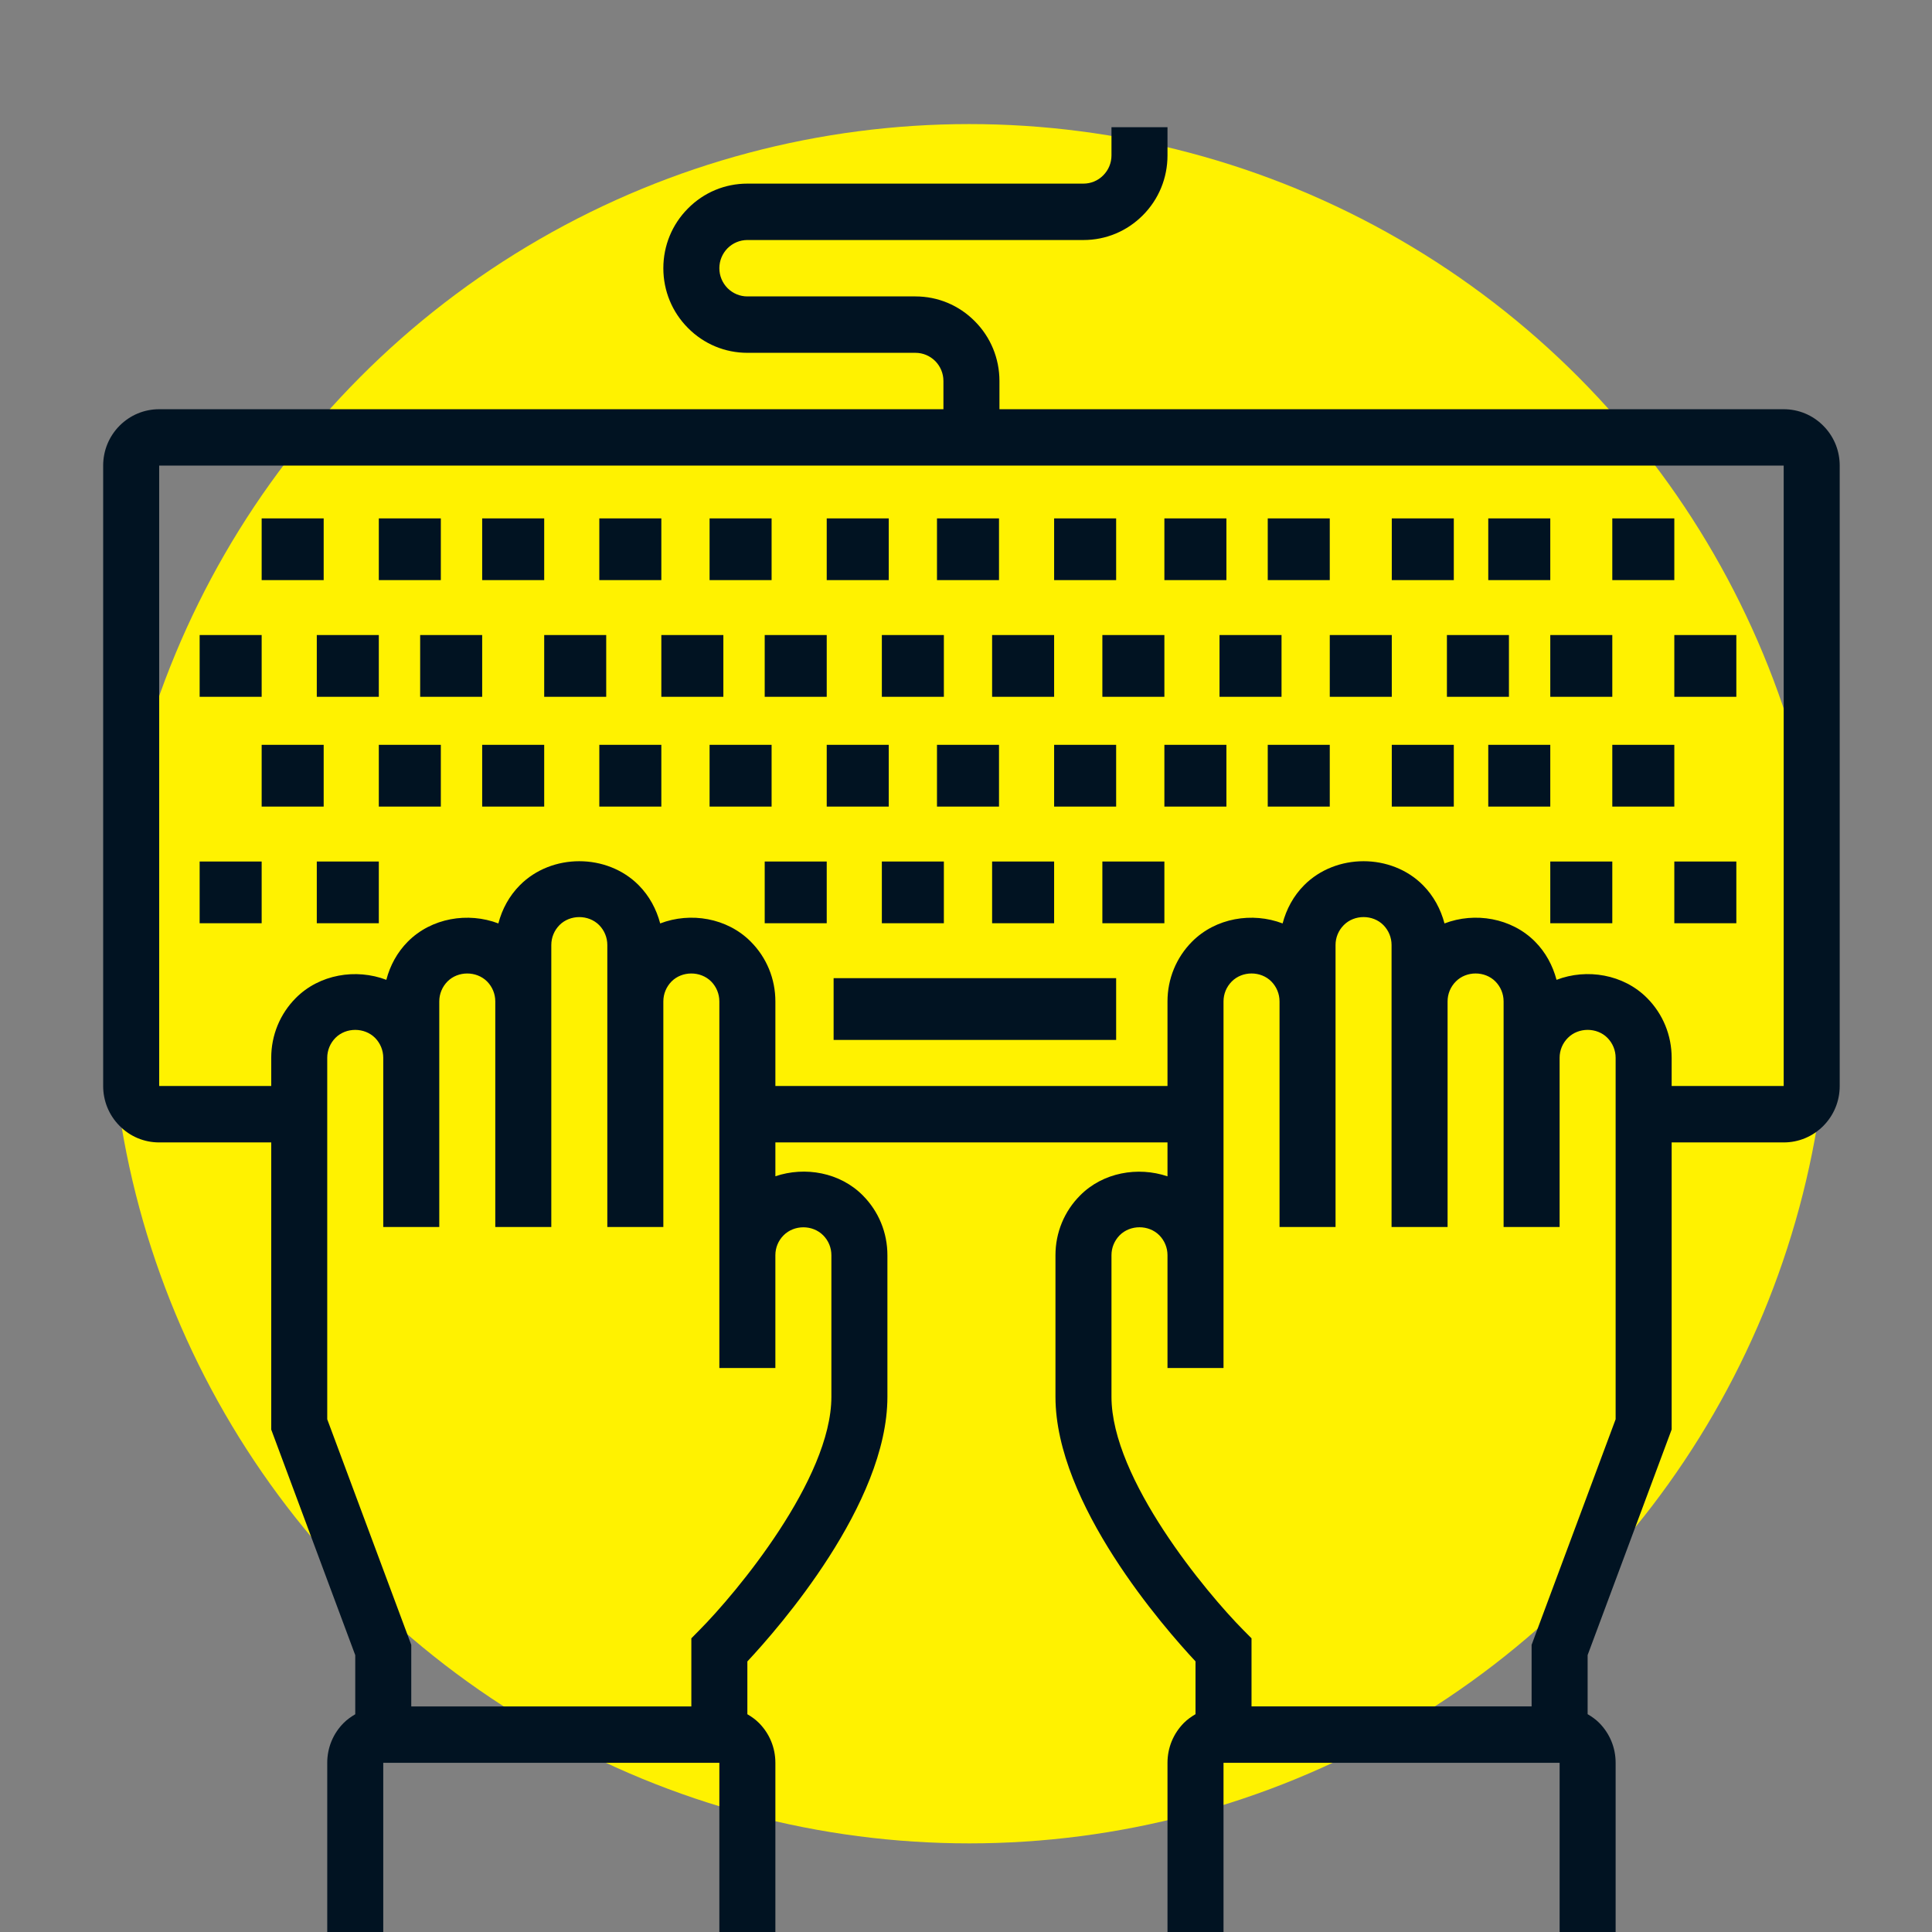 <svg xmlns="http://www.w3.org/2000/svg" width="218" height="218" viewBox="0 0 218 218">
  <rect x="0" y="0" width="218" height="218" fill="#808080" stroke="none"/>
  <g fill="none" fill-rule="evenodd" transform="translate(11 14)">
    <circle cx="98.37" cy="97" r="97" fill="#FFF200"/>
    <path fill="#011322" d="M120.736,0.355 L120.736,3.537 C120.736,6.082 119.749,8.485 117.963,10.282 C116.169,12.088 113.791,13.083 111.255,13.083 L111.255,13.083 L73.33,13.083 C72.485,13.083 71.695,13.417 71.094,14.013 C70.502,14.618 70.17,15.413 70.17,16.265 C70.17,17.116 70.502,17.911 71.094,18.516 C71.695,19.113 72.485,19.447 73.33,19.447 L73.33,19.447 L92.293,19.447 C94.821,19.447 97.207,20.441 98.993,22.247 C100.786,24.045 101.774,26.447 101.774,28.993 L101.774,28.993 L101.774,32.175 L190.265,32.175 C191.948,32.175 193.536,32.835 194.729,34.036 L194.729,34.036 L194.935,34.252 C196.005,35.426 196.586,36.937 196.586,38.539 L196.586,38.539 L196.586,108.543 C196.586,110.245 195.93,111.836 194.737,113.045 C193.536,114.247 191.956,114.907 190.265,114.907 L190.265,114.907 L177.623,114.907 L177.623,147.299 L168.142,172.755 L168.142,179.421 C168.616,179.7 169.059,180.01 169.454,180.408 C170.647,181.617 171.302,183.208 171.302,184.91 L171.302,184.91 L171.302,204.002 L164.982,204.002 L164.982,184.91 L127.057,184.91 L127.057,204.002 L120.736,204.002 L120.736,184.91 C120.736,183.208 121.392,181.617 122.585,180.408 C122.98,180.01 123.43,179.7 123.897,179.421 L123.897,179.421 L123.897,173.463 C120.357,169.669 108.095,155.684 108.095,143.608 L108.095,143.608 L108.095,127.635 C108.095,125.089 109.082,122.687 110.876,120.889 C113.444,118.295 117.386,117.603 120.736,118.733 L120.736,118.733 L120.736,114.907 L76.491,114.907 L76.491,118.725 C79.833,117.595 83.775,118.288 86.351,120.881 C88.145,122.687 89.132,125.081 89.132,127.635 L89.132,127.635 L89.132,143.616 C89.132,155.7 76.87,169.684 73.33,173.471 L73.33,173.471 L73.33,179.429 C73.796,179.7 74.247,180.018 74.642,180.416 C75.835,181.617 76.491,183.216 76.491,184.91 L76.491,184.91 L76.491,204.002 L70.17,204.002 L70.17,184.91 L32.245,184.91 L32.245,204.002 L25.924,204.002 L25.924,184.91 C25.924,183.216 26.58,181.617 27.773,180.416 C28.168,180.018 28.619,179.708 29.085,179.429 L29.085,179.429 L29.085,172.763 L19.604,147.307 L19.604,114.907 L6.962,114.907 C5.271,114.907 3.683,114.246 2.49,113.037 C1.297,111.836 0.641,110.237 0.641,108.543 L0.641,108.543 L0.641,38.539 C0.641,36.836 1.297,35.245 2.49,34.036 C3.691,32.835 5.271,32.175 6.962,32.175 L6.962,32.175 L95.453,32.175 L95.453,28.993 C95.453,28.142 95.121,27.346 94.529,26.741 C93.928,26.145 93.138,25.811 92.293,25.811 L92.293,25.811 L73.33,25.811 C70.802,25.811 68.416,24.816 66.63,23.011 C64.837,21.213 63.849,18.81 63.849,16.265 C63.849,13.719 64.837,11.317 66.63,9.519 C68.416,7.713 70.802,6.719 73.33,6.719 L73.33,6.719 L111.255,6.719 C112.1,6.719 112.891,6.385 113.483,5.788 C114.084,5.183 114.415,4.388 114.415,3.537 L114.415,3.537 L114.415,0.355 L120.736,0.355 Z M56.603,90.382 C55.403,89.181 53.325,89.181 52.132,90.382 C51.539,90.986 51.207,91.782 51.207,92.633 L51.207,92.633 L51.207,124.453 L44.886,124.453 L44.886,98.997 C44.886,98.146 44.555,97.35 43.962,96.746 C42.761,95.545 40.683,95.545 39.49,96.746 C38.898,97.35 38.566,98.146 38.566,98.997 L38.566,98.997 L38.566,124.453 L32.245,124.453 L32.245,105.361 C32.245,104.51 31.913,103.714 31.321,103.11 C30.12,101.909 28.042,101.909 26.849,103.11 C26.256,103.714 25.924,104.51 25.924,105.361 L25.924,105.361 L25.924,146.146 L35.405,171.602 L35.405,178.547 L67.009,178.547 L67.009,170.862 L67.934,169.923 C72.074,165.755 82.811,152.891 82.811,143.608 L82.811,143.608 L82.811,127.634 C82.811,126.783 82.48,125.987 81.887,125.391 C80.686,124.182 78.616,124.182 77.415,125.391 L77.415,125.391 C76.822,125.987 76.49,126.783 76.49,127.634 L76.49,127.634 L76.49,140.362 L70.169,140.362 L70.169,98.997 C70.169,98.146 69.838,97.35 69.245,96.746 C68.044,95.545 65.966,95.545 64.773,96.746 C64.181,97.35 63.849,98.146 63.849,98.997 L63.849,98.997 L63.849,124.453 L57.528,124.453 L57.528,92.633 C57.528,91.782 57.196,90.986 56.603,90.382 Z M145.095,90.381 C143.902,89.179 141.824,89.179 140.631,90.381 C140.03,90.985 139.698,91.781 139.698,92.632 L139.698,92.632 L139.698,124.452 L133.378,124.452 L133.378,98.996 C133.378,98.145 133.046,97.349 132.453,96.745 C131.26,95.543 129.182,95.543 127.989,96.745 C127.389,97.349 127.057,98.145 127.057,98.996 L127.057,98.996 L127.057,140.361 L120.736,140.361 L120.736,127.633 C120.736,126.782 120.404,125.986 119.812,125.382 C118.611,124.18 116.541,124.18 115.34,125.382 C114.747,125.986 114.415,126.782 114.415,127.633 L114.415,127.633 L114.415,143.607 C114.415,152.891 125.153,165.754 129.293,169.93 L129.293,169.93 L130.217,170.861 L130.217,178.545 L161.821,178.545 L161.821,171.601 L171.302,146.145 L171.302,105.36 C171.302,104.509 170.97,103.713 170.378,103.109 C169.185,101.907 167.107,101.907 165.914,103.109 C165.313,103.713 164.981,104.509 164.981,105.36 L164.981,105.36 L164.981,124.452 L158.661,124.452 L158.661,98.996 C158.661,98.145 158.329,97.349 157.736,96.745 C156.543,95.543 154.465,95.543 153.272,96.745 C152.672,97.349 152.34,98.145 152.34,98.996 L152.34,98.996 L152.34,124.452 L146.019,124.452 L146.019,92.632 C146.019,91.781 145.687,90.985 145.095,90.381 Z M190.265,38.537 L6.962,38.537 L6.962,108.541 L19.604,108.541 L19.604,105.359 C19.604,102.813 20.591,100.411 22.377,98.613 C25.04,95.932 29.172,95.256 32.593,96.561 C33.012,94.946 33.818,93.458 35.018,92.249 C37.681,89.568 41.813,88.892 45.234,90.197 C45.653,88.582 46.459,87.094 47.66,85.885 C51.239,82.274 57.489,82.274 61.068,85.885 C62.269,87.094 63.067,88.59 63.494,90.197 C66.915,88.884 71.047,89.568 73.71,92.249 C75.503,94.047 76.491,96.449 76.491,98.995 L76.491,98.995 L76.491,108.541 L120.736,108.541 L120.736,98.995 C120.736,96.449 121.724,94.047 123.509,92.249 C126.172,89.568 130.304,88.892 133.725,90.197 C134.152,88.582 134.95,87.094 136.151,85.885 C139.738,82.274 145.988,82.274 149.567,85.885 C150.768,87.094 151.566,88.59 151.992,90.197 C155.414,88.884 159.546,89.568 162.208,92.249 C163.409,93.458 164.207,94.954 164.634,96.561 C168.055,95.248 172.187,95.932 174.85,98.613 C176.636,100.411 177.623,102.813 177.623,105.359 L177.623,105.359 L177.623,108.541 L190.265,108.541 L190.265,38.537 Z M114.942,96.371 L114.942,103.34 L83.062,103.34 L83.062,96.371 L114.942,96.371 Z M18.525,83.208 L18.525,90.176 L11.527,90.176 L11.527,83.208 L18.525,83.208 Z M31.744,83.208 L31.744,90.176 L24.746,90.176 L24.746,83.208 L31.744,83.208 Z M82.285,83.208 L82.285,90.176 L75.287,90.176 L75.287,83.208 L82.285,83.208 Z M95.503,83.208 L95.503,90.176 L88.505,90.176 L88.505,83.208 L95.503,83.208 Z M107.944,83.208 L107.944,90.176 L100.946,90.176 L100.946,83.208 L107.944,83.208 Z M120.385,83.208 L120.385,90.176 L113.387,90.176 L113.387,83.208 L120.385,83.208 Z M170.926,83.208 L170.926,90.176 L163.928,90.176 L163.928,83.208 L170.926,83.208 Z M184.922,83.208 L184.922,90.176 L177.924,90.176 L177.924,83.208 L184.922,83.208 Z M63.623,70.044 L63.623,77.013 L56.625,77.013 L56.625,70.044 L63.623,70.044 Z M89.283,70.044 L89.283,77.013 L82.285,77.013 L82.285,70.044 L89.283,70.044 Z M114.942,70.044 L114.942,77.013 L107.944,77.013 L107.944,70.044 L114.942,70.044 Z M38.742,70.044 L38.742,77.013 L31.744,77.013 L31.744,70.044 L38.742,70.044 Z M127.383,70.044 L127.383,77.013 L120.385,77.013 L120.385,70.044 L127.383,70.044 Z M25.523,70.044 L25.523,77.013 L18.525,77.013 L18.525,70.044 L25.523,70.044 Z M139.046,70.044 L139.046,77.013 L132.048,77.013 L132.048,70.044 L139.046,70.044 Z M50.405,70.044 L50.405,77.013 L43.407,77.013 L43.407,70.044 L50.405,70.044 Z M153.042,70.044 L153.042,77.013 L146.044,77.013 L146.044,70.044 L153.042,70.044 Z M76.064,70.044 L76.064,77.013 L69.066,77.013 L69.066,70.044 L76.064,70.044 Z M163.928,70.044 L163.928,77.013 L156.93,77.013 L156.93,70.044 L163.928,70.044 Z M101.724,70.044 L101.724,77.013 L94.726,77.013 L94.726,70.044 L101.724,70.044 Z M177.924,70.044 L177.924,77.013 L170.926,77.013 L170.926,70.044 L177.924,70.044 Z M82.285,57.655 L82.285,64.624 L75.287,64.624 L75.287,57.655 L82.285,57.655 Z M133.603,57.655 L133.603,64.624 L126.605,64.624 L126.605,57.655 L133.603,57.655 Z M159.263,57.655 L159.263,64.624 L152.265,64.624 L152.265,57.655 L159.263,57.655 Z M18.525,57.655 L18.525,64.624 L11.527,64.624 L11.527,57.655 L18.525,57.655 Z M57.403,57.655 L57.403,64.624 L50.405,64.624 L50.405,57.655 L57.403,57.655 Z M170.926,57.655 L170.926,64.624 L163.928,64.624 L163.928,57.655 L170.926,57.655 Z M70.621,57.655 L70.621,64.624 L63.623,64.624 L63.623,57.655 L70.621,57.655 Z M184.922,57.655 L184.922,64.624 L177.924,64.624 L177.924,57.655 L184.922,57.655 Z M95.503,57.655 L95.503,64.624 L88.505,64.624 L88.505,57.655 L95.503,57.655 Z M31.744,57.655 L31.744,64.624 L24.746,64.624 L24.746,57.655 L31.744,57.655 Z M120.385,57.655 L120.385,64.624 L113.387,64.624 L113.387,57.655 L120.385,57.655 Z M43.407,57.655 L43.407,64.624 L36.409,64.624 L36.409,57.655 L43.407,57.655 Z M146.044,57.655 L146.044,64.624 L139.046,64.624 L139.046,57.655 L146.044,57.655 Z M107.944,57.655 L107.944,64.624 L100.946,64.624 L100.946,57.655 L107.944,57.655 Z M25.523,44.491 L25.523,51.46 L18.525,51.46 L18.525,44.491 L25.523,44.491 Z M38.742,44.491 L38.742,51.46 L31.744,51.46 L31.744,44.491 L38.742,44.491 Z M50.405,44.491 L50.405,51.46 L43.407,51.46 L43.407,44.491 L50.405,44.491 Z M63.623,44.491 L63.623,51.46 L56.625,51.46 L56.625,44.491 L63.623,44.491 Z M76.064,44.491 L76.064,51.46 L69.066,51.46 L69.066,44.491 L76.064,44.491 Z M89.283,44.491 L89.283,51.46 L82.285,51.46 L82.285,44.491 L89.283,44.491 Z M101.724,44.491 L101.724,51.46 L94.726,51.46 L94.726,44.491 L101.724,44.491 Z M114.942,44.491 L114.942,51.46 L107.944,51.46 L107.944,44.491 L114.942,44.491 Z M127.383,44.491 L127.383,51.46 L120.385,51.46 L120.385,44.491 L127.383,44.491 Z M139.046,44.491 L139.046,51.46 L132.048,51.46 L132.048,44.491 L139.046,44.491 Z M153.042,44.491 L153.042,51.46 L146.044,51.46 L146.044,44.491 L153.042,44.491 Z M163.928,44.491 L163.928,51.46 L156.93,51.46 L156.93,44.491 L163.928,44.491 Z M177.924,44.491 L177.924,51.46 L170.926,51.46 L170.926,44.491 L177.924,44.491 Z"/>
  </g>
</svg>
